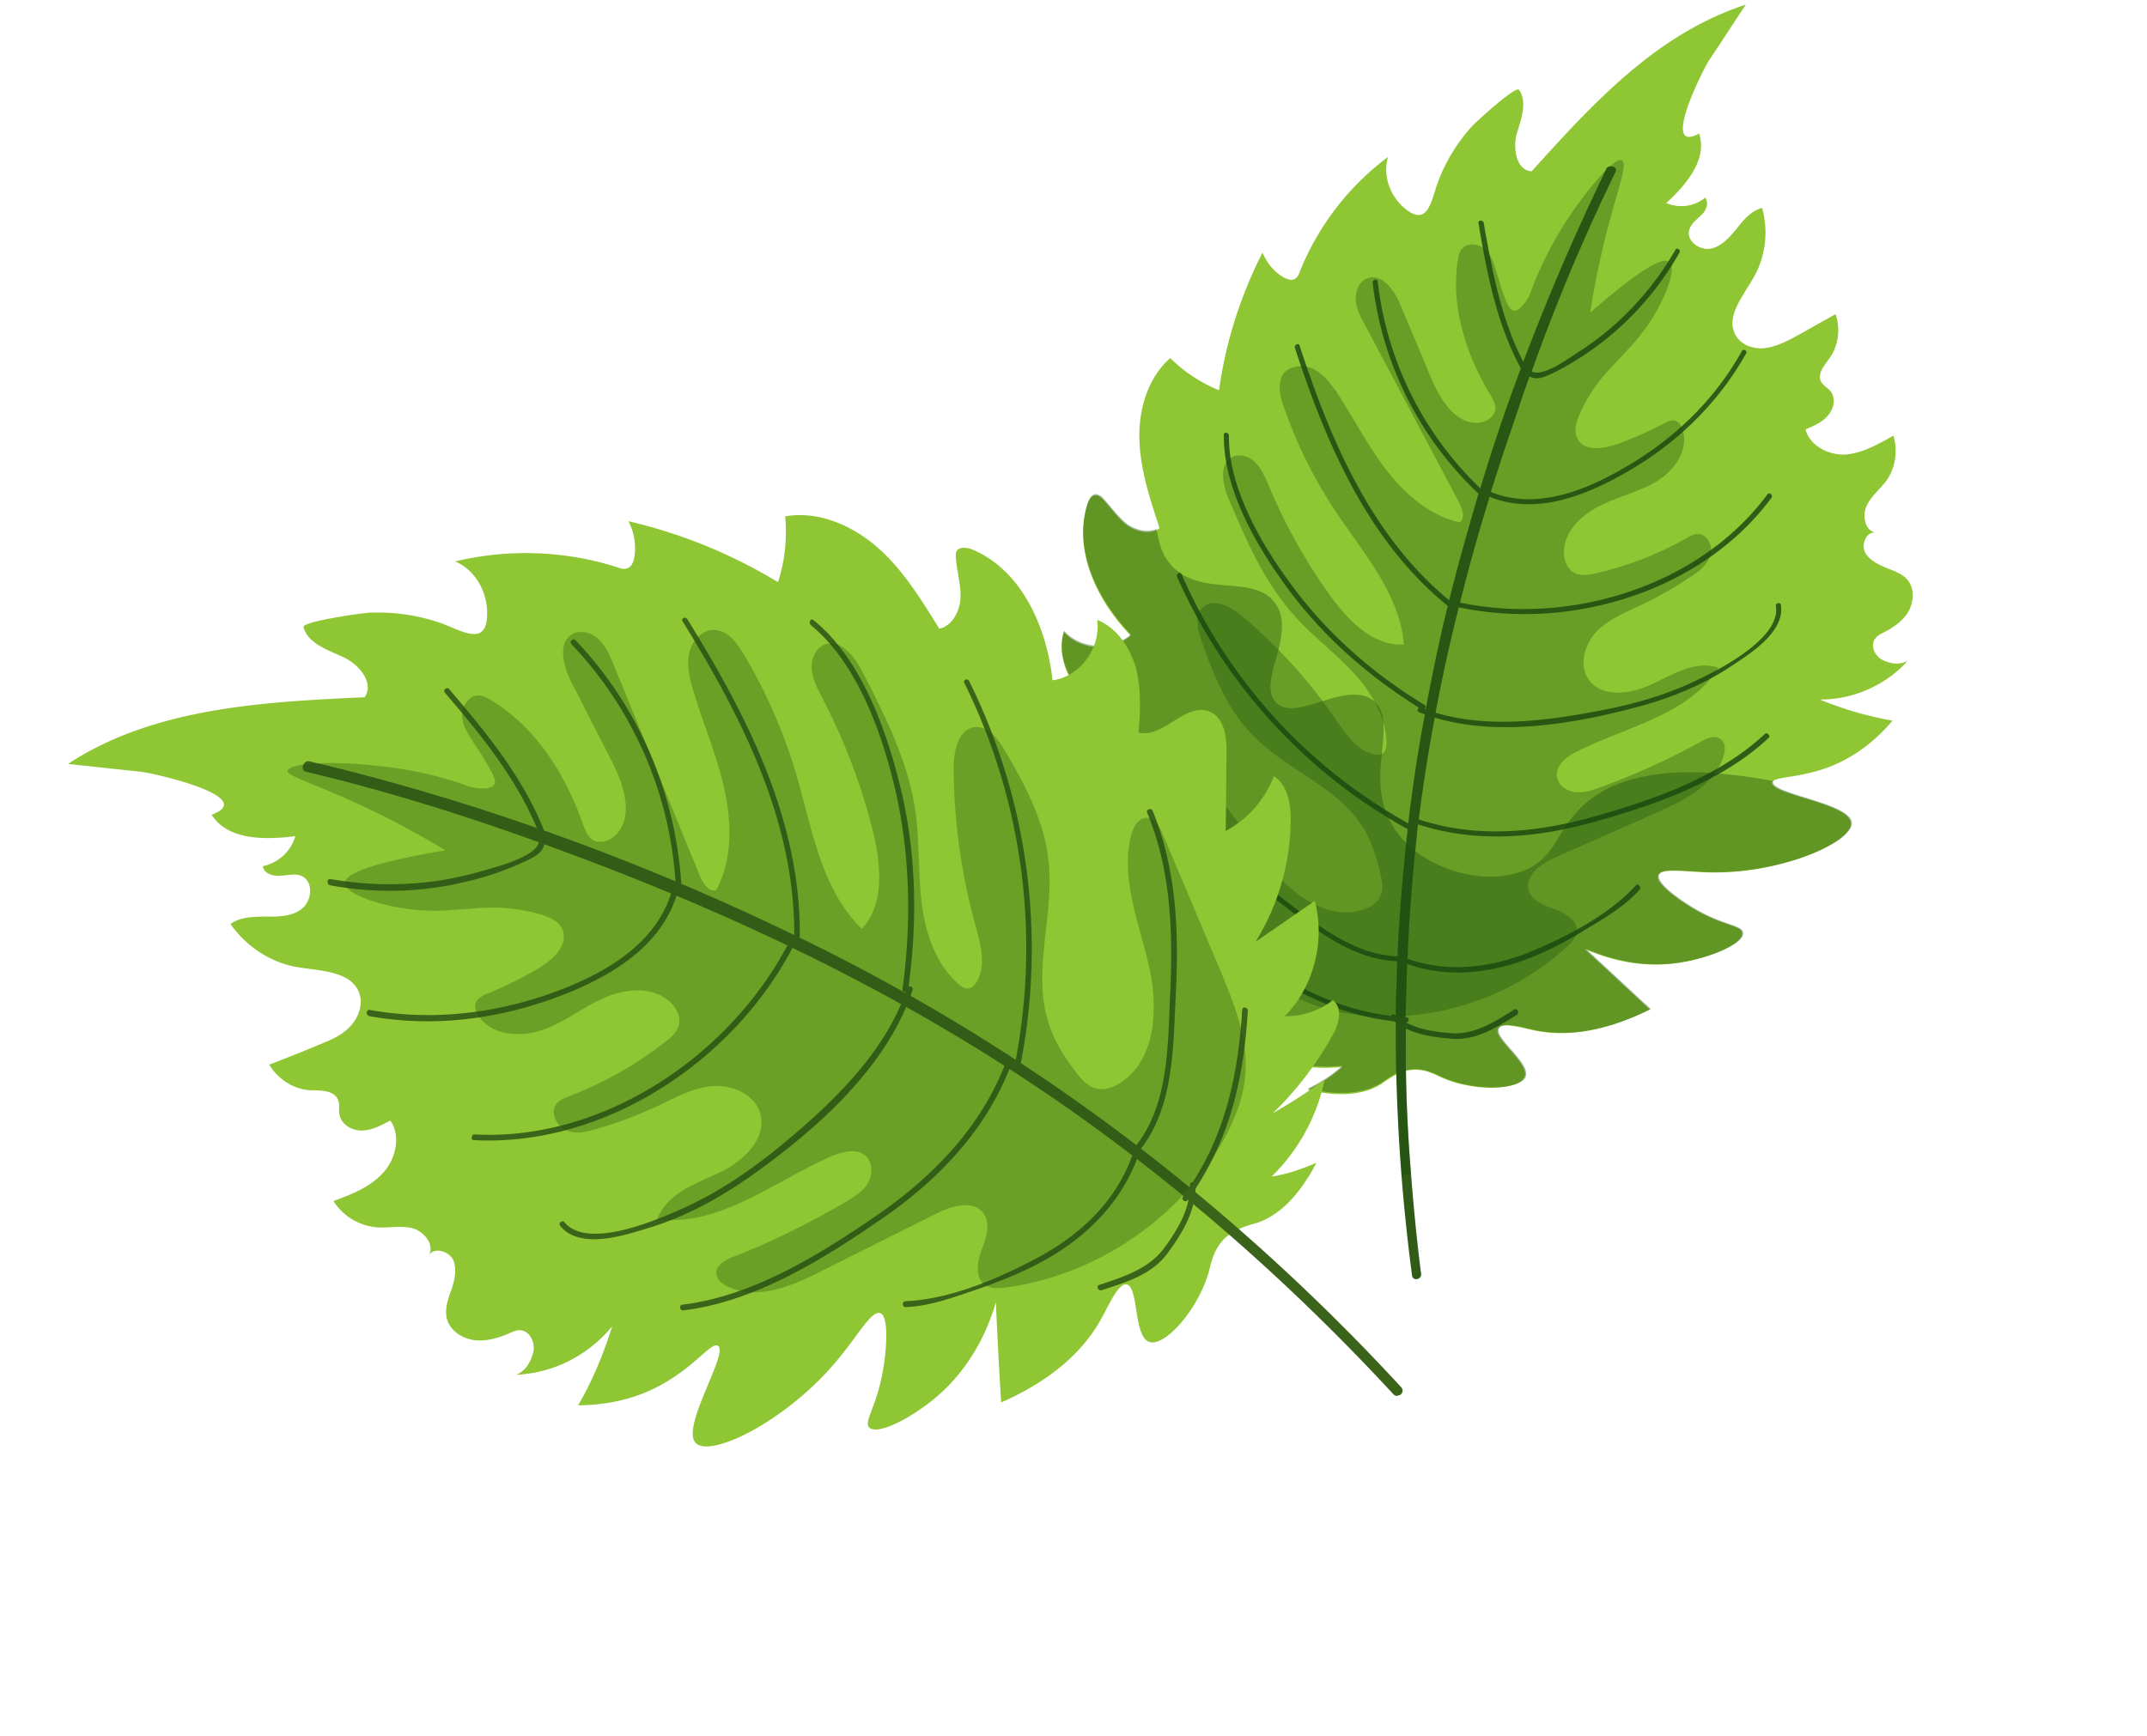<svg width="68" height="55" fill="none" xmlns="http://www.w3.org/2000/svg"><g clip-path="url(#clip0)"><path d="M59.969 13.803a1.68 1.68 0 01-.208 1.408c-.2.272-.49.496-.639.81-.148.316-.06.787.283.854-.28-.048-.458.353-.343.605.116.252.406.393.667.504.261.11.552.194.719.43.201.283.154.682-.017.984-.177.285-.473.491-.784.645-.099.05-.197.1-.261.196-.159.222.001.556.245.672.244.117.524.165.784.027-.21.238-.548.553-1.039.8a3.7 3.7 0 01-1.741.424c.261.11.557.211.853.312a11.39 11.39 0 001.453.357c-.415.493-1.061 1.095-1.972 1.453-.944.37-1.756.313-1.834.49l-.011.023c-.036.376 2.471.656 2.495 1.282.035.604-2.191 1.599-4.434 1.562-.818-.015-1.6-.158-1.673.095-.09.258.707.818 1.211 1.104.873.497 1.434.478 1.452.721.046.332-1.004.79-1.979.938-1.28.204-2.355-.155-3.008-.433.687.632 1.38 1.282 2.066 1.914-1.64.814-2.824.835-3.651.668-.405-.086-1.03-.277-1.155-.066-.188.308 1.022 1.105.837 1.546-.179.4-1.536.474-2.581.03-.131-.056-.267-.129-.415-.18a1.223 1.223 0 00-.536-.083c-.092.01-.166.013-.236.035a1.627 1.627 0 00-.288.108c-.179.094-.335.2-.474.3-.411.261-1.119.48-2.344.187a4.34 4.34 0 001.1-.724 5.387 5.387 0 01-3.057-.59 13.702 13.702 0 001.657-.512 8.907 8.907 0 01-2.716-.101c-.36-.062-.802-.27-.784-.64.477-.11.9-.394 1.204-.756-1.164.09-2.338-.468-3.031-1.424l1.95-.545a6.49 6.49 0 01-3.164-1.364c-.373-.287-.731-.714-.666-1.175a2.83 2.83 0 002.044-.056c-.558-.461-1.117-.922-1.67-1.365-.355-.293-.748-.709-.62-1.151.218-.701 1.428-.519 1.737-1.17-.486-.35-.977-.716-1.34-1.218-.358-.484-.541-1.137-.36-1.712.523.588 1.523.643 2.116.114-1.056-1.093-1.83-2.677-1.375-4.142.049-.15.132-.31.286-.3.08.014.153.068.21.128.252.267.464.585.763.82.266.186.636.282.919.157a.331.331 0 00.11-.073c-.299-.905-.608-1.846-.637-2.796-.03-.95.263-1.962.978-2.586.439.44.982.79 1.544 1.02.21-1.524.682-2.994 1.376-4.36.138.322.356.6.656.776.113.061.244.117.36.062.098-.05.14-.158.17-.245a8.473 8.473 0 012.793-3.626c-.181.574.064 1.247.521 1.624.767.645.852-.302 1.074-.87.24-.63.593-1.2 1.043-1.704.111-.13 1.408-1.317 1.509-1.176.273.395.063.94-.077 1.405-.122.46-.003 1.153.477 1.177 1.535-1.702 3.146-3.467 5.134-4.56a9.543 9.543 0 011.65-.721c-.389.58-.771 1.178-1.16 1.758-.217.336-1.551 2.994-.32 2.326.271.818-.407 1.622-1.041 2.202a1.2 1.2 0 001.233-.17c.129.171.033.412-.13.558-.145.14-.33.275-.38.482-.08.351.349.64.688.574.339-.066.59-.355.824-.638.216-.278.468-.567.8-.65.21.74.11 1.577-.29 2.239-.331.582-.886 1.233-.536 1.815.19.306.587.433.932.384.344-.049.673-.208.98-.38.42-.226.82-.464 1.242-.69.158.45.091.97-.167 1.356-.17.245-.44.539-.283.798.072.112.185.173.27.262.196.207.138.57-.06.786-.176.227-.464.335-.712.45.145.53.747.824 1.285.792.55-.055 1.03-.337 1.499-.597z" fill="#8FC633"/><path d="M51.166 5.451a60.836 60.836 0 00-2.658 6.329c-.024.046-.042.109-.066.155-.114.303-.223.625-.32.923-.307.901-.615 1.803-.9 2.716a.4.4 0 00-.043.167 61.289 61.289 0 00-.934 3.34c-.024.045-.025.103-.043.166a53.042 53.042 0 00-.74 3.357c-.002.058-.026.104-.027.161a54.202 54.202 0 00-.502 3.207c-.002.058-.025.104-.026.161l-.042.416-.041.416a53.023 53.023 0 00-.244 3.434c-.007.04-.008.098-.014.138l-.047 1.684.005.018a.345.345 0 00.004.133l-.003.174c.003.44-.005.903.004 1.36.015 1.09.07 2.186.16 3.271.084 1.068.185 2.13.321 3.182.02.186-.267.236-.287.05a59.31 59.31 0 01-.5-6.389c-.018-.55-.014-1.089-.016-1.645l-.005-.017c.006-.04 0-.058.007-.099-.005-.017.007-.04.001-.057l-.005-.018c0-.307.005-.596.022-.909.01-.272.015-.561.026-.833 0-.058.002-.116.008-.156.05-1.186.151-2.388.275-3.578.009-.156.04-.3.048-.456a.654.654 0 01.02-.179c.135-1.154.31-2.302.525-3.443 0-.058.025-.104.026-.162.208-1.1.433-2.206.704-3.288.019-.063.02-.12.043-.166.007-.04.025-.104.032-.144.27-1.082.581-2.157.892-3.231.018-.064.042-.11.06-.173a58.18 58.18 0 011.274-3.77c.019-.064.054-.132.072-.196a73.561 73.561 0 012.56-5.972c.02-.063.06-.114.078-.177a.162.162 0 01.185-.077c.097.009.159.086.111.177z" fill="#305C17"/><path d="M46.828 7.08c.275 1.622.584 3.235 1.389 4.675.05.1.194.016.15-.066-.805-1.44-1.091-3.04-1.378-4.64-.027-.088-.193-.075-.16.03zm-3.352 1.88a10.909 10.909 0 003.35 6.678c.079.072.195-.04.117-.112a10.748 10.748 0 01-3.306-6.597c-.015-.11-.176-.08-.16.03zm-2.463 2.066c.994 3.031 2.302 6.1 4.829 8.16.079.071.167-.071.088-.143-2.504-2.047-3.79-5.104-4.772-8.1-.027-.088-.177-.022-.145.083zm-2.252 2.749c-.018 1.713 1.031 3.519 2.01 4.848 1.145 1.565 2.616 2.837 4.252 3.848.09.049.184-.076.088-.143-1.489-.902-2.848-2.056-3.939-3.445-1.063-1.36-2.265-3.292-2.25-5.08.001-.117-.17-.121-.16-.028zm-1.486 4.489c1.508 3.41 4.084 6.24 7.337 8.018.091.049.185-.076.089-.142a16.676 16.676 0 01-7.276-7.942c-.05-.1-.177-.022-.15.066zm-.501 6.334c.807 1.573 2.114 2.743 3.498 3.793 1.186.9 2.504 2.047 4.06 2.065.098.008.118-.17.01-.156-1.517-.012-2.813-1.146-3.976-2.034-1.361-1.038-2.64-2.178-3.442-3.734-.05-.1-.2-.034-.15.066zm2.589 5.686c1.587 1.16 3.204 1.984 5.17 2.105.097.009.123-.153.009-.156-1.95-.127-3.538-.921-5.085-2.074-.08-.072-.173.053-.094.125z" fill="#305C17"/><path d="M53.063 7.916a9.525 9.525 0 01-1.873 2.325c-.354.32-.737.612-1.13.868-.302.188-1.218.894-1.58.641-.09-.049-.185.076-.088.143.265.186.525.048.79-.072a9.305 9.305 0 001.522-.95 9.517 9.517 0 002.483-2.859c.064-.097-.077-.187-.124-.096zm2.106 3.206c-.851 1.53-2.103 2.742-3.606 3.629-1.325.793-3.002 1.484-4.512.76-.09-.048-.156.106-.048.15 1.487.71 3.111.094 4.447-.665 1.595-.895 2.94-2.174 3.855-3.8.053-.075-.089-.165-.136-.074zm.801 4.55c-2.175 2.936-6.317 4.159-9.783 3.407-.102-.026-.105.148-.008.156 3.546.766 7.734-.49 9.932-3.472.048-.092-.077-.188-.141-.09zm.275 3.523c.177 1-1.746 1.998-2.456 2.332-.952.467-1.959.759-2.992.963-1.855.362-3.977.654-5.79-.072-.108-.043-.151.124-.048.15 2.09.83 4.685.413 6.783-.14 1.104-.283 2.181-.712 3.137-1.353.58-.39 1.673-1.073 1.522-1.928-.022-.07-.165-.045-.156.048zm-.352 4.061c-1.466 1.375-3.568 2.1-5.465 2.63-1.83.507-3.743.677-5.563.05-.103-.026-.151.123-.049.149 1.86.634 3.797.477 5.66-.042 1.933-.54 4.069-1.276 5.547-2.673.058-.056-.06-.193-.13-.114zm-4.079 4.792c-.846.933-2.215 1.644-3.373 2.117-1.228.495-2.558.656-3.827.223-.102-.026-.15.123-.048.15 1.149.412 2.369.323 3.503-.047.771-.258 1.487-.632 2.17-1.055.59-.355 1.215-.72 1.693-1.252.053-.074-.047-.215-.118-.136zm-3.852 3.934c-.601.378-1.215.779-1.941.754-.658-.046-1.331-.145-1.844-.582-.079-.071-.167.071-.088.143.54.466 1.231.56 1.929.613.771.049 1.397-.375 2.033-.763.07-.08.01-.214-.089-.165z" fill="#305C17"/><path opacity=".33" d="M50.633 8.437c-.131.616-.22 1.123-.266 1.464 1.877-1.636 2.36-1.727 2.511-1.602.26.227-.231 1.453-.928 2.321-.175.227-.134.176-.986 1.092a4.95 4.95 0 00-.94 1.422c-.096.241-.187.5-.077.734.193.44.812.363 1.256.207a11.674 11.674 0 001.482-.65c.115-.055.243-.133.368-.095.148.05.236.215.262.36.138.63-.313 1.25-.874 1.576-.544.321-1.182.46-1.753.753-.577.274-1.119.787-1.153 1.411-.022.295.104.64.382.746.17.062.371.039.55.003a10.531 10.531 0 002.926-1.116c.127-.078.272-.16.41-.145.29.025.467.412.364.693-.102.28-.34.489-.595.644-.515.351-1.047.65-1.607.919-.496.23-1.015.448-1.405.837-.368.402-.562 1.057-.255 1.5.418.618 1.359.481 2.034.157.675-.324 1.392-.756 2.092-.512-.953 1.504-2.923 1.863-4.493 2.655-.312.154-.666.417-.626.788.03.28.312.46.569.496.274.03.533-.05.786-.147a22.35 22.35 0 003.202-1.45c.208-.122.479-.225.642-.064.152.126.131.363.07.535-.273.89-1.202 1.37-2.05 1.746-1.096.493-2.18.962-3.276 1.454-.45.197-.977.57-.831 1.044.108.35.506.477.848.601.34.125.725.39.662.736-.026.162-.154.297-.27.41-1.804 1.69-4.388 2.507-6.837 2.17-.81-.114-1.625-.361-2.274-.87-.745-.577-1.182-1.44-1.613-2.285-.63-1.244-1.273-2.466-1.903-3.71-.105-.217-.204-.474-.052-.656.152-.181.42-.11.636-.024 1.107.522 1.72 1.714 2.459 2.695.738.98 1.912 1.903 3.068 1.546.242-.075.48-.225.58-.448.102-.223.043-.474-.01-.707-.117-.5-.274-1.009-.54-1.444-.796-1.29-2.395-1.813-3.469-2.9-.821-.822-1.276-1.928-1.657-3.039-.126-.345-.216-.758.023-1.024.327-.35.911-.051 1.272.26a16.495 16.495 0 012.991 3.316c.307.442.625.92 1.138 1.05.125.037.291.024.373-.078.053-.074.06-.172.068-.27-.025-.875-.514-1.664-1.104-2.288-.59-.624-1.302-1.152-1.863-1.804-.925-1.038-1.48-2.344-2.03-3.633-.198-.457-.324-1.108.115-1.34.249-.115.544-.015.741.193.191.19.295.466.41.718a17.38 17.38 0 001.981 3.533c.559.767 1.352 1.558 2.297 1.497-.127-1.573-1.237-2.842-2.113-4.145a14.445 14.445 0 01-1.685-3.374c-.126-.345-.216-.76-.022-1.05.2-.272.64-.312.953-.16.312.154.535.45.736.732.535.814.978 1.694 1.576 2.469.6.774 1.377 1.455 2.329 1.66.18-.152.076-.427-.023-.627-.997-1.879-2-3.776-2.997-5.656-.133-.246-.266-.493-.278-.777-.012-.284.12-.594.379-.674.46-.161.834.376 1.032.833.307.75.632 1.493.939 2.243.29.696.746 1.496 1.467 1.504.286.007.604-.187.61-.477-.01-.15-.087-.28-.165-.41-.779-1.294-1.277-2.848-1.017-4.329a.632.632 0 01.09-.258c.154-.24.52-.218.745-.038.209.185.295.465.382.745.291 1.004.408 1.198.545 1.213.08.014.235-.034.483-.456a11.59 11.59 0 011.099-2.258c.635-1.003 1.612-2.187 1.844-2.048.22.162-.267 1.157-.74 3.357z" fill="#1A4B0F"/><path opacity=".39" d="M58.654 26.069c.035.603-2.192 1.598-4.434 1.562-.818-.016-1.6-.159-1.673.094-.09.259.707.818 1.21 1.104.873.498 1.434.478 1.453.722.046.33-1.004.79-1.98.938-1.279.203-2.354-.155-3.007-.433.687.632 1.379 1.281 2.066 1.913-1.64.814-2.825.835-3.651.668-.405-.086-1.031-.276-1.155-.065-.189.307 1.022 1.104.837 1.545-.179.4-1.537.475-2.582.03-.284-.123-.561-.287-.973-.275-.092.01-.166.013-.236.035.016 1.089.07 2.185.16 3.27a1.553 1.553 0 01-.287.05 66.364 66.364 0 01-.166-3.23 3.88 3.88 0 00-.474.3c-.411.262-1.12.48-2.344.188a4.394 4.394 0 001.1-.724 5.388 5.388 0 01-3.057-.59 13.696 13.696 0 001.657-.513 8.91 8.91 0 01-2.716-.1c-.36-.062-.802-.27-.785-.641.477-.11.9-.393 1.204-.756-1.163.091-2.338-.467-3.03-1.424l1.949-.544a6.49 6.49 0 01-3.163-1.364c-.373-.288-.732-.714-.666-1.176a2.82 2.82 0 002.044-.056c-.559-.46-1.117-.921-1.67-1.364-.355-.294-.749-.71-.62-1.152.218-.7 1.428-.518 1.737-1.17-.486-.349-.978-.715-1.34-1.217-.358-.484-.541-1.138-.36-1.712.522.587 1.523.643 2.116.114-1.057-1.094-1.83-2.678-1.375-4.142.048-.15.131-.31.286-.3a.4.4 0 01.21.127c.252.268.464.586.763.82.266.186.636.283.919.157.09.356.119.693.404 1.065.095.124.202.225.321.304.023.012.05.042.073.054.968.622 2.39.086 2.977.941.301.425.218.95.094 1.468-.172.667-.43 1.303-.07 1.672.327.321.873.133 1.46-.048.57-.176 1.18-.345 1.598-.033.022.012.028.03.05.042.186.172.274.395.286.679.017.302-.011.637-.052.995-.056.554-.095 1.161.106 1.751.027.088.05.158.093.24a3.013 3.013 0 00.547.79c.085.09.169.179.265.245 1.004.803 2.533 1.098 3.577.622.663-.301.855-.783 1.202-1.312.035-.068.076-.12.13-.193a4.53 4.53 0 01.332-.391c.642-.678 1.814-1.29 4.084-1.166l.291.025.017-.005c.526.048 1.114.116 1.759.243l-.012.023c-.03.393 2.477.674 2.5 1.3z" fill="#1A4B0F"/><path d="M39.771 29.831c.626-.423 1.246-.864 1.871-1.288.338 1.277-.03 2.715-.951 3.652a2.42 2.42 0 001.526-.51c.327.264.186.787-.026 1.14a10.615 10.615 0 01-1.875 2.441 16.806 16.806 0 001.639-1.063 6.003 6.003 0 01-1.68 3.072c.488-.074.966-.241 1.416-.438-.095.183-.19.366-.296.514-.559.882-1.132 1.232-1.558 1.383-.172.053-.385.1-.581.199-.098.05-.196.099-.306.171a.96.96 0 00-.21.18c-.309.345-.372.69-.458 1.025-.36 1.224-1.392 2.349-1.87 2.209-.519-.147-.336-1.758-.735-1.827-.257-.035-.543.629-.774 1.045-.444.828-1.315 1.865-3.195 2.696a191.55 191.55 0 01-.167-3.173c-.22.76-.704 1.945-1.785 2.913-.832.736-1.958 1.314-2.228 1.052-.174-.195.235-.648.432-1.783.114-.611.208-1.715-.076-1.838-.261-.111-.699.676-1.29 1.396-1.585 1.968-4.044 3.188-4.545 2.729-.524-.471 1.046-2.856.69-3.092-.21-.127-.727.647-1.762 1.216-.965.548-1.951.661-2.667.671.26-.445.503-.942.737-1.533.138-.35.246-.67.343-.97a4.292 4.292 0 01-1.612 1.21 4.265 4.265 0 01-1.43.326c.317-.136.459-.41.538-.704.08-.293-.096-.68-.388-.705-.12-.02-.252.04-.368.095-.351.147-.731.264-1.125.213-.377-.056-.756-.304-.852-.677-.075-.303.034-.624.148-.928.097-.299.177-.65.05-.937-.143-.282-.599-.41-.764-.148.178-.343-.158-.757-.528-.854-.37-.096-.755.004-1.144-.03a1.807 1.807 0 01-1.353-.83c.559-.21 1.152-.432 1.56-.884.415-.435.582-1.178.242-1.668-.277.144-.584.315-.904.318-.32.003-.666-.197-.712-.528-.026-.146.022-.295-.038-.43-.12-.327-.55-.31-.893-.319-.52-.031-1.018-.357-1.29-.81.49-.19.996-.385 1.48-.592.37-.152.761-.293 1.035-.57.291-.281.465-.7.345-1.084-.239-.713-1.206-.722-1.942-.84-.856-.138-1.636-.645-2.144-1.37.324-.236.742-.23 1.137-.237.4.01.83-.007 1.132-.254.302-.247.369-.824.006-1.019-.204-.11-.463-.03-.686-.018-.24.017-.531-.066-.567-.305a1.35 1.35 0 001.03-.951c-.947.12-2.132.14-2.65-.678 1.493-.557-1.762-1.298-2.196-1.356l-2.347-.253c.029-.028.063-.039.093-.067 2.702-1.718 6.087-1.9 9.295-2.047.316-.444-.17-1.041-.676-1.27-.488-.232-1.114-.422-1.26-.953-.053-.175 1.903-.454 2.092-.454a6.042 6.042 0 012.214.313c.655.22 1.525.834 1.51-.313.001-.672-.381-1.36-1.012-1.625a9.577 9.577 0 015.124.181c.108.044.233.082.349.027.133-.06.18-.21.207-.37a1.846 1.846 0 00-.192-1.112 16.157 16.157 0 014.738 1.932 5.23 5.23 0 00.226-2.085c1.039-.186 2.13.283 2.935.993.806.71 1.378 1.647 1.946 2.565.408-.088.645-.545.67-.955.024-.41-.106-.831-.14-1.243-.009-.093-.019-.186.029-.277.093-.125.31-.096.458-.046 1.58.644 2.383 2.449 2.57 4.156.873-.116 1.535-1.03 1.414-1.914.625.248 1.048.885 1.231 1.538.166.66.137 1.36.079 2.03.78.2 1.494-.98 2.255-.659.477.198.546.848.531 1.352-.014.81-.011 1.615-.026 2.426a3.299 3.299 0 001.525-1.738c.447.284.539.889.535 1.427a7.446 7.446 0 01-1.109 3.816z" fill="#8FC633"/><path d="M9.812 24.122c5.18 1.22 10.377 3.106 15.178 5.422a62.076 62.076 0 0111.88 7.42 66.434 66.434 0 017.51 6.986c.146.166-.11.38-.255.214-3.52-3.806-7.472-7.229-11.788-10.059-4.435-2.908-9.151-5.135-14.091-6.986-2.803-1.053-5.642-1.98-8.56-2.67-.188-.058-.079-.379.126-.327z" fill="#3C631A"/><path d="M14.23 21.835c1.189 1.399 2.365 2.82 3.038 4.569.033.105-.112.188-.167.07-.662-1.713-1.821-3.14-3.004-4.52-.085-.09.049-.208.133-.119zm4.005-1.545c1.988 2.092 3.153 4.822 3.343 7.699-.002.116-.163.146-.178.036a12.061 12.061 0 00-3.3-7.616c-.084-.09.067-.212.134-.118zm3.536-.67c1.886 3.044 3.596 6.373 3.56 10.05-.002.115-.18.093-.177-.023.03-3.636-1.674-6.947-3.533-9.961-.067-.095.1-.166.15-.066zm4 .03c1.49 1.21 2.286 3.42 2.734 5.239.524 2.122.56 4.317.258 6.464-.02.12-.196.099-.177-.023.264-1.961.248-3.971-.147-5.922-.401-1.91-1.205-4.329-2.75-5.597-.102-.084-.002-.25.082-.16zm4.927 1.932a19.112 19.112 0 011.629 12.123c-.02.122-.196.1-.177-.022a18.977 18.977 0 00-1.602-12.035c-.067-.095.095-.183.15-.066zm5.805 4.098c.757 1.838.837 3.809.74 5.758-.087 1.677-.048 3.641-1.142 4.997-.064.096-.229-.007-.147-.109 1.082-1.332 1.031-3.273 1.111-4.91.086-1.926.017-3.862-.73-5.666-.05-.1.118-.17.168-.07zm3.018 6.34c-.13 2.208-.595 4.194-1.908 6-.065.097-.212-.01-.147-.107 1.302-1.784 1.737-3.742 1.878-5.916.002-.115.18-.093.177.023z" fill="#3C631A"/><path d="M10.473 27.851c1.118.192 2.222.216 3.347.06a11.65 11.65 0 001.574-.352c.38-.117 1.644-.431 1.681-.923.003-.116.197-.099.177.022-.035.376-.323.484-.635.638a9.339 9.339 0 01-1.917.65c-1.39.334-2.839.36-4.242.102-.125-.038-.105-.217.015-.197zm1.243 4.145c1.922.346 3.878.126 5.703-.515 1.635-.582 3.42-1.537 3.893-3.372.025-.103.196-.04.171.063-.45 1.789-2.15 2.775-3.756 3.387-1.93.73-3.984 1-6.026.634-.125-.038-.105-.217.015-.197zm3.318 3.944c4.076.219 8.096-2.501 9.944-6.066.06-.114.206-.006.147.108-1.884 3.634-5.978 6.357-10.111 6.138-.11.014-.094-.182.02-.18zm2.846 2.786c.746.883 2.96-.09 3.774-.456 1.079-.487 2.063-1.156 2.986-1.901 1.643-1.352 3.406-2.991 4.09-5.064.041-.108.212-.046.17.063-.786 2.411-3.013 4.385-4.995 5.804-1.038.742-2.182 1.384-3.413 1.745-.76.235-2.118.674-2.745-.073-.085-.089.066-.212.133-.118zm3.737 2.607c2.225-.266 4.366-1.599 6.19-2.854 1.745-1.21 3.266-2.774 4.04-4.798.041-.109.212-.046.17.063-.78 2.064-2.313 3.65-4.092 4.872-1.853 1.282-4.012 2.621-6.271 2.897-.126.02-.163-.16-.037-.18zm7.057-.109c1.42-.055 3.006-.737 4.237-1.405 1.312-.712 2.411-1.743 2.934-3.171.042-.11.213-.047.171.062-.492 1.285-1.414 2.28-2.57 3.002-.776.489-1.618.825-2.47 1.127-.737.247-1.497.54-2.282.571-.109.015-.146-.166-.02-.186zm6.139-.515c.754-.252 1.548-.498 2.045-1.15.44-.597.841-1.258.832-2.023.002-.115.179-.093.177.022.003.805-.41 1.49-.862 2.109-.499.71-1.315.944-2.104 1.206-.12.038-.192-.132-.089-.164z" fill="#3C631A"/><path opacity=".33" d="M12.661 26.12a27.49 27.49 0 011.445.82c-2.75.466-3.173.808-3.177 1.04.004.382 1.432.842 2.65.869.327.014.252.018 1.639-.084a5.706 5.706 0 011.896.2c.273.089.575.207.69.459.226.486-.268.966-.731 1.243-.526.316-1.069.58-1.64.813-.132.06-.282.126-.353.263-.083.16.016.36.117.502.442.573 1.305.613 1.973.388.685-.231 1.242-.691 1.906-.992.646-.296 1.46-.413 2.048.02.271.203.471.544.362.866-.072.195-.235.341-.403.47a11.637 11.637 0 01-3.057 1.731c-.15.066-.323.12-.411.262-.2.272.022.684.328.82.307.135.658.046.986-.056.678-.19 1.318-.446 1.947-.736.56-.269 1.109-.573 1.722-.609.613-.036 1.311.267 1.478.867.232.812-.565 1.538-1.31 1.883-.761.35-1.648.663-1.948 1.465 1.97.255 3.695-1.199 5.511-1.99.37-.153.84-.28 1.122.017.202.226.184.596.019.858s-.437.423-.708.584c-1.14.659-2.317 1.253-3.55 1.73-.237.092-.526.258-.524.507.007.209.21.376.404.451.96.413 2.044-.056 2.973-.535 1.195-.6 2.408-1.205 3.603-1.804.49-.248 1.204-.45 1.504.034.218.336.038.794-.095 1.161-.144.39-.193.904.17 1.1.159.084.365.078.548.06 2.765-.355 5.317-2.008 6.779-4.378.477-.78.864-1.668.88-2.594.031-1.065-.392-2.067-.792-3.056-.616-1.44-1.214-2.887-1.83-4.328-.092-.24-.259-.534-.522-.53-.264.005-.406.28-.479.532-.344 1.335.22 2.734.54 4.074.32 1.34.273 3.025-.873 3.782-.237.15-.543.264-.816.175-.25-.076-.452-.301-.614-.52-.353-.467-.676-.962-.849-1.522-.538-1.619.163-3.39-.002-5.085-.12-1.306-.751-2.492-1.418-3.61-.2-.342-.508-.726-.898-.702-.538.032-.694.752-.698 1.29.01 1.686.244 3.36.69 4.988.157.565.34 1.219.067 1.745-.071.137-.182.267-.336.257-.098-.008-.194-.075-.272-.146-.727-.64-1.053-1.632-1.168-2.614-.108-.964-.056-1.959-.2-2.912-.23-1.541-.955-2.968-1.668-4.359-.249-.499-.73-1.08-1.227-.849-.283.126-.403.47-.38.79.04.313.184.595.328.877a19.192 19.192 0 011.618 4.258c.25 1.055.366 2.286-.357 3.066-1.266-1.22-1.565-3.105-2.055-4.815-.4-1.354-.96-2.678-1.694-3.89-.206-.359-.49-.731-.897-.76-.388-.033-.732.323-.82.715-.086.391-.002.787.118 1.173.307 1.056.753 2.07.991 3.147.239 1.078.258 2.242-.257 3.207-.247.058-.43-.231-.524-.47-.91-2.214-1.81-4.45-2.72-6.663-.127-.287-.242-.597-.478-.812-.22-.22-.59-.317-.844-.161-.463.277-.275 1.006-.027 1.505.42.81.824 1.626 1.24 2.418.381.746.753 1.706.238 2.364-.205.255-.596.395-.85.186-.13-.114-.178-.271-.244-.424-.556-1.613-1.524-3.156-2.997-4.005a.714.714 0 00-.278-.106c-.315-.038-.567.31-.566.616.005.325.184.596.362.867.64.972.734 1.212.657 1.332-.047.091-.209.18-.728.09-.62-.23-1.559-.516-2.735-.651-1.32-.168-3.042-.173-3.093.15.128.229 1.33.51 3.564 1.68z" fill="#245212"/></g><defs><clipPath id="clip0"><path fill="#fff" transform="rotate(-17.173 57.002 8.607)" d="M0 0h58.302v38.868H0z"/></clipPath></defs></svg>